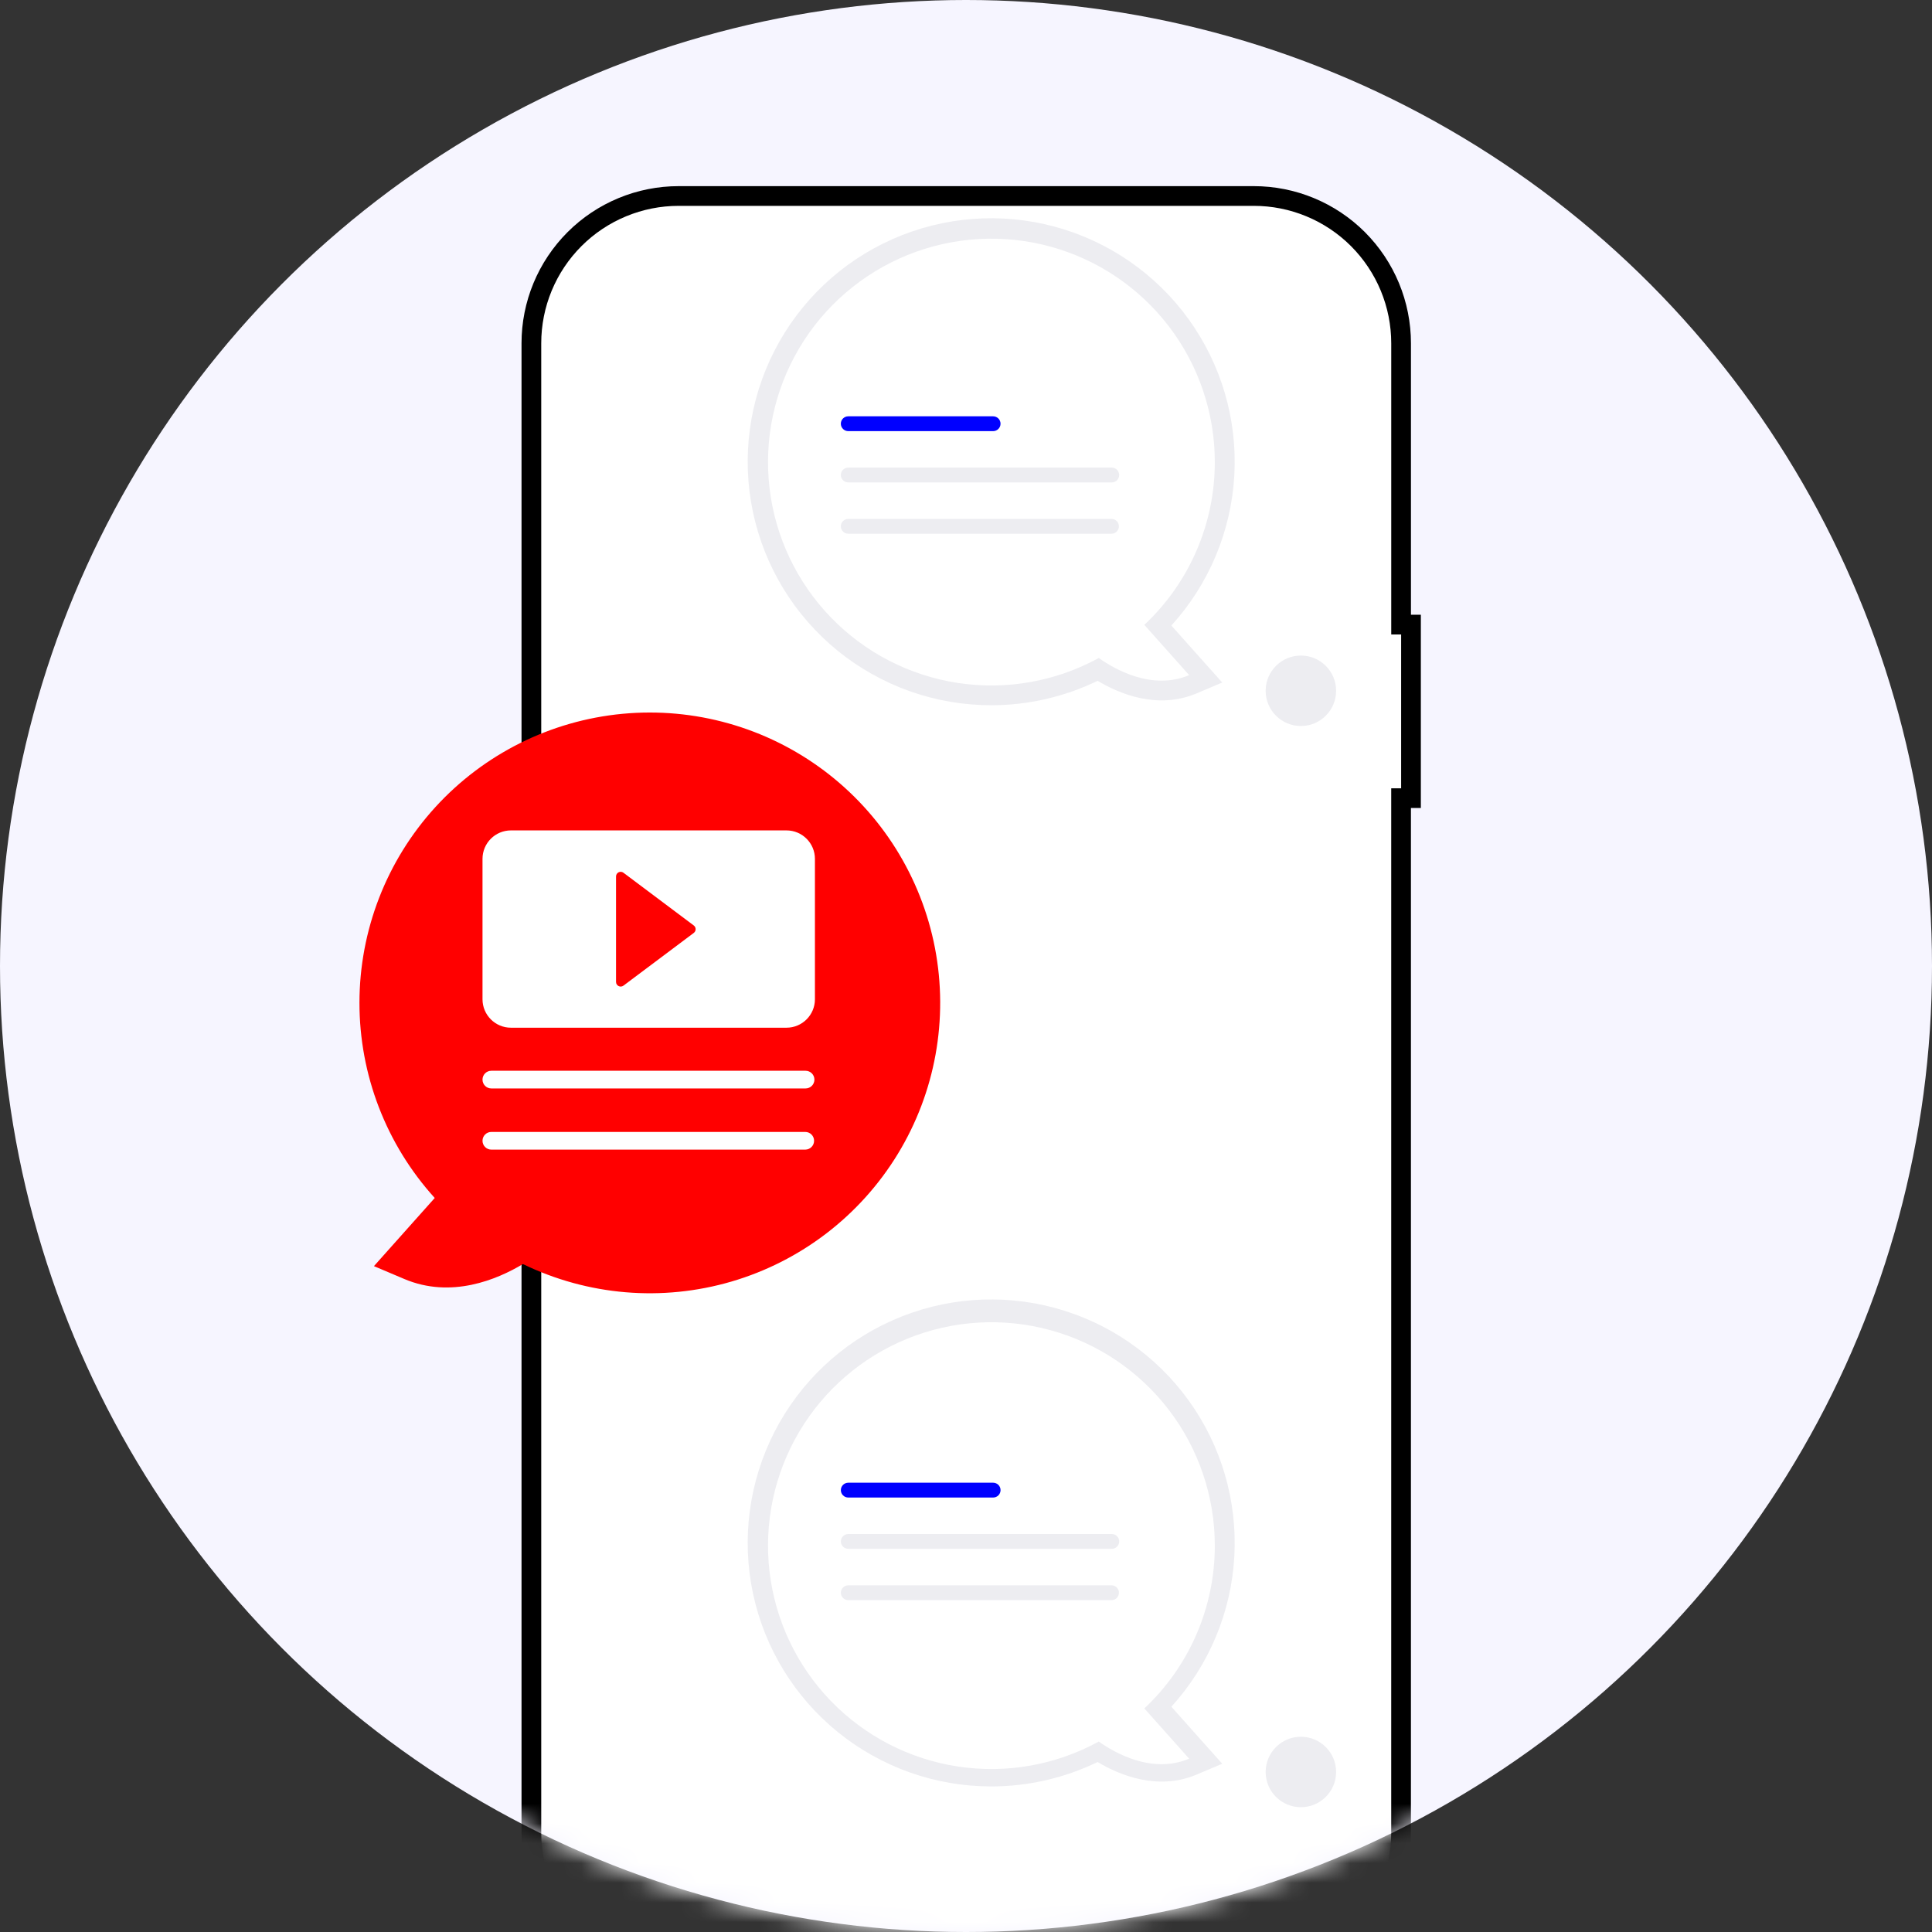 <svg width="98" height="98" viewBox="0 0 98 98" fill="none" xmlns="http://www.w3.org/2000/svg">
<rect x="0" y="0" width="98" height="98" fill="#333333" stroke="none"/>
<circle cx="49" cy="49" r="49" fill="#F6F5FF"/>
<mask id="mask0" style="mask-type:alpha" maskUnits="userSpaceOnUse" x="0" y="0" width="98" height="98">
<circle cx="49" cy="49" r="49" fill="#F6F5FF"/>
</mask>
<g mask="url(#mask0)">
<path d="M71.07 31.183V31.683H71.57H71.572L71.572 40.486H71.569H71.069V40.986V92.96C71.069 94.942 70.282 96.842 68.882 98.243C67.481 99.644 65.58 100.431 63.599 100.431H34.424C32.443 100.431 30.543 99.644 29.142 98.243C27.741 96.842 26.954 94.942 26.954 92.96V17.412C26.954 16.431 27.147 15.46 27.522 14.554C27.898 13.647 28.448 12.824 29.142 12.13C29.835 11.436 30.659 10.886 31.565 10.511C32.471 10.135 33.443 9.942 34.424 9.942H63.599C64.58 9.942 65.552 10.135 66.458 10.511C67.364 10.886 68.188 11.436 68.882 12.13C69.575 12.824 70.125 13.647 70.501 14.554C70.876 15.46 71.07 16.431 71.07 17.412V31.183Z" fill="white"/>
<path d="M71.07 31.183V31.683H71.57H71.572L71.572 40.486H71.569H71.069V40.986V92.96C71.069 94.942 70.282 96.842 68.882 98.243C67.481 99.644 65.58 100.431 63.599 100.431H34.424C32.443 100.431 30.543 99.644 29.142 98.243C27.741 96.842 26.954 94.942 26.954 92.96V17.412C26.954 16.431 27.147 15.46 27.522 14.554C27.898 13.647 28.448 12.824 29.142 12.13C29.835 11.436 30.659 10.886 31.565 10.511C32.471 10.135 33.443 9.942 34.424 9.942H63.599C64.58 9.942 65.552 10.135 66.458 10.511C67.364 10.886 68.188 11.436 68.882 12.13C69.575 12.824 70.125 13.647 70.501 14.554C70.876 15.46 71.07 16.431 71.07 17.412V31.183Z" fill="white"/>
<path d="M71.07 31.183V31.683H71.57H71.572L71.572 40.486H71.569H71.069V40.986V92.96C71.069 94.942 70.282 96.842 68.882 98.243C67.481 99.644 65.58 100.431 63.599 100.431H34.424C32.443 100.431 30.543 99.644 29.142 98.243C27.741 96.842 26.954 94.942 26.954 92.96V17.412C26.954 16.431 27.147 15.46 27.522 14.554C27.898 13.647 28.448 12.824 29.142 12.13C29.835 11.436 30.659 10.886 31.565 10.511C32.471 10.135 33.443 9.942 34.424 9.942H63.599C64.58 9.942 65.552 10.135 66.458 10.511C67.364 10.886 68.188 11.436 68.882 12.13C69.575 12.824 70.125 13.647 70.501 14.554C70.876 15.46 71.07 16.431 71.07 17.412V31.183Z" stroke="black"/>
<path d="M63.921 11.516H60.113C60.288 11.945 60.355 12.411 60.308 12.872C60.26 13.334 60.1 13.776 59.842 14.161C59.583 14.546 59.234 14.861 58.824 15.079C58.415 15.297 57.959 15.411 57.495 15.411H40.781C40.317 15.411 39.86 15.297 39.451 15.079C39.042 14.861 38.692 14.546 38.434 14.161C38.175 13.776 38.015 13.334 37.968 12.872C37.92 12.411 37.987 11.945 38.162 11.516H34.605C33.027 11.516 31.513 12.143 30.397 13.259C29.28 14.375 28.653 15.889 28.653 17.468V92.905C28.653 94.483 29.28 95.997 30.397 97.114C31.513 98.23 33.027 98.857 34.605 98.857H63.921C64.703 98.857 65.477 98.703 66.199 98.404C66.921 98.105 67.577 97.666 68.13 97.114C68.683 96.561 69.121 95.905 69.42 95.183C69.719 94.46 69.873 93.686 69.873 92.905V17.468C69.873 16.686 69.719 15.912 69.42 15.19C69.121 14.468 68.683 13.812 68.13 13.259C67.577 12.706 66.921 12.268 66.199 11.969C65.477 11.67 64.703 11.516 63.921 11.516Z" fill="white"/>
<path d="M50.284 90.616C47.451 90.618 44.704 89.645 42.503 87.862C40.302 86.079 38.781 83.594 38.194 80.823C37.608 78.052 37.992 75.163 39.281 72.641C40.571 70.119 42.688 68.117 45.279 66.971C47.869 65.824 50.774 65.603 53.508 66.344C56.242 67.084 58.639 68.742 60.296 71.04C61.953 73.337 62.77 76.134 62.61 78.962C62.45 81.79 61.323 84.477 59.417 86.573L61.997 89.465L60.709 90.011C58.718 90.855 56.77 90.033 55.676 89.377C53.995 90.192 52.152 90.616 50.284 90.616ZM50.284 67.944C48.709 67.944 47.154 68.305 45.74 68.998C44.325 69.691 43.088 70.698 42.122 71.943C41.157 73.187 40.488 74.636 40.168 76.179C39.848 77.721 39.885 79.316 40.276 80.842C40.667 82.368 41.401 83.784 42.423 84.983C43.445 86.182 44.728 87.131 46.173 87.758C47.618 88.385 49.187 88.674 50.761 88.601C52.334 88.529 53.87 88.098 55.252 87.341L55.803 87.039L56.315 87.403C56.901 87.829 57.566 88.133 58.27 88.298L56.647 86.478L57.359 85.81C58.392 84.847 59.215 83.681 59.776 82.385C60.337 81.089 60.624 79.69 60.618 78.278C60.615 75.538 59.525 72.911 57.588 70.974C55.651 69.037 53.024 67.947 50.284 67.944Z" fill="#EDEDF1"/>
<path d="M61.621 78.397C61.62 75.914 60.803 73.499 59.296 71.525C57.789 69.551 55.675 68.127 53.28 67.472C50.884 66.816 48.34 66.966 46.038 67.898C43.736 68.83 41.803 70.492 40.538 72.629C39.273 74.766 38.745 77.26 39.035 79.726C39.325 82.193 40.418 84.496 42.145 86.281C43.871 88.066 46.137 89.234 48.592 89.606C51.048 89.978 53.557 89.533 55.735 88.339C56.519 88.897 58.431 90.009 60.319 89.208L58.046 86.659C59.176 85.601 60.076 84.321 60.691 82.9C61.306 81.478 61.623 79.946 61.621 78.397Z" fill="white"/>
<path d="M50.377 75.21H43.029C42.821 75.21 42.652 75.378 42.652 75.586C42.652 75.794 42.821 75.962 43.029 75.962H50.377C50.584 75.962 50.753 75.794 50.753 75.586C50.753 75.378 50.584 75.21 50.377 75.21Z" fill="#0000FF"/>
<path d="M56.395 77.812H43.029C42.822 77.812 42.653 77.98 42.653 78.188C42.653 78.396 42.822 78.564 43.029 78.564H56.395C56.603 78.564 56.772 78.396 56.772 78.188C56.772 77.98 56.603 77.812 56.395 77.812Z" fill="#EDEDF1"/>
<path d="M56.382 80.414H43.029C42.822 80.414 42.653 80.583 42.653 80.79C42.653 80.998 42.822 81.166 43.029 81.166H56.382C56.589 81.166 56.758 80.998 56.758 80.79C56.758 80.583 56.589 80.414 56.382 80.414Z" fill="#EDEDF1"/>
<path d="M50.284 35.773C47.451 35.774 44.704 34.802 42.503 33.019C40.302 31.236 38.781 28.75 38.194 25.979C37.608 23.208 37.992 20.319 39.281 17.797C40.571 15.276 42.688 13.274 45.279 12.127C47.869 10.981 50.774 10.759 53.508 11.5C56.242 12.241 58.639 13.899 60.296 16.196C61.953 18.494 62.77 21.291 62.61 24.119C62.45 26.947 61.323 29.634 59.417 31.73L61.997 34.621L60.709 35.167C58.718 36.012 56.77 35.19 55.676 34.534C53.995 35.349 52.152 35.772 50.284 35.773ZM50.284 13.1C48.709 13.101 47.154 13.461 45.74 14.154C44.325 14.848 43.088 15.855 42.122 17.099C41.157 18.344 40.488 19.793 40.168 21.335C39.848 22.877 39.885 24.473 40.276 25.998C40.667 27.524 41.401 28.941 42.423 30.14C43.445 31.338 44.728 32.287 46.173 32.914C47.618 33.542 49.187 33.83 50.761 33.758C52.334 33.686 53.87 33.255 55.252 32.498L55.803 32.195L56.315 32.56C56.901 32.986 57.566 33.29 58.27 33.454L56.647 31.635L57.359 30.966C58.392 30.004 59.215 28.837 59.776 27.541C60.337 26.245 60.624 24.847 60.618 23.434C60.615 20.695 59.525 18.068 57.588 16.131C55.651 14.193 53.024 13.103 50.284 13.1V13.1Z" fill="#EDEDF1"/>
<path d="M61.621 23.434C61.62 20.951 60.803 18.536 59.296 16.562C57.789 14.588 55.675 13.164 53.28 12.509C50.884 11.853 48.34 12.003 46.038 12.935C43.736 13.867 41.803 15.529 40.538 17.666C39.273 19.803 38.745 22.297 39.035 24.763C39.325 27.23 40.418 29.532 42.145 31.317C43.871 33.102 46.137 34.271 48.592 34.643C51.048 35.015 53.557 34.57 55.735 33.376C56.519 33.934 58.431 35.046 60.319 34.245L58.046 31.696C59.176 30.637 60.077 29.358 60.691 27.936C61.306 26.515 61.623 24.983 61.621 23.434Z" fill="white"/>
<path d="M50.376 21.117H43.028C42.82 21.117 42.651 21.285 42.651 21.493C42.651 21.701 42.82 21.869 43.028 21.869H50.376C50.583 21.869 50.752 21.701 50.752 21.493C50.752 21.285 50.583 21.117 50.376 21.117Z" fill="#0000FF"/>
<path d="M56.394 23.719H43.028C42.82 23.719 42.651 23.887 42.651 24.095C42.651 24.303 42.82 24.471 43.028 24.471H56.394C56.601 24.471 56.77 24.303 56.77 24.095C56.77 23.887 56.601 23.719 56.394 23.719Z" fill="#EDEDF1"/>
<path d="M56.38 26.321H43.028C42.82 26.321 42.651 26.489 42.651 26.697C42.651 26.905 42.82 27.073 43.028 27.073H56.38C56.587 27.073 56.756 26.905 56.756 26.697C56.756 26.489 56.587 26.321 56.38 26.321Z" fill="#EDEDF1"/>
<path d="M65.987 36.827C66.974 36.827 67.774 36.026 67.774 35.04C67.774 34.053 66.974 33.253 65.987 33.253C65 33.253 64.2 34.053 64.2 35.04C64.2 36.026 65 36.827 65.987 36.827Z" fill="#EDEDF1"/>
<path d="M65.987 91.67C66.974 91.67 67.774 90.87 67.774 89.883C67.774 88.897 66.974 88.096 65.987 88.096C65 88.096 64.2 88.897 64.2 89.883C64.2 90.87 65 91.67 65.987 91.67Z" fill="#EDEDF1"/>
<path d="M26.525 64.119C25.217 64.904 22.887 65.886 20.507 64.876L18.968 64.224L22.052 60.767C19.591 58.053 18.229 54.52 18.233 50.856C18.237 47.193 19.605 43.663 22.072 40.954C24.539 38.246 27.926 36.554 31.573 36.208C35.22 35.863 38.865 36.889 41.796 39.086C44.727 41.283 46.734 44.494 47.426 48.091C48.117 51.689 47.444 55.415 45.536 58.542C43.628 61.669 40.623 63.974 37.108 65.005C33.593 66.036 29.82 65.72 26.525 64.119H26.525Z" fill="#FF0000"/>
<path d="M39.893 42.122H25.918C25.121 42.122 24.475 42.769 24.475 43.566V50.686C24.475 51.484 25.121 52.13 25.918 52.13H39.893C40.691 52.13 41.337 51.484 41.337 50.686V43.566C41.337 42.769 40.691 42.122 39.893 42.122Z" fill="white"/>
<path d="M40.862 54.314H24.923C24.675 54.314 24.475 54.515 24.475 54.763C24.475 55.011 24.675 55.211 24.923 55.211H40.862C41.11 55.211 41.311 55.011 41.311 54.763C41.311 54.515 41.11 54.314 40.862 54.314Z" fill="white"/>
<path d="M40.846 57.417H24.923C24.675 57.417 24.475 57.618 24.475 57.865C24.475 58.113 24.675 58.314 24.923 58.314H40.846C41.094 58.314 41.294 58.113 41.294 57.865C41.294 57.618 41.094 57.417 40.846 57.417Z" fill="white"/>
<path d="M31.625 49.996C31.47 50.113 31.248 50.002 31.248 49.807V44.459C31.248 44.264 31.47 44.153 31.625 44.27L35.191 46.944C35.317 47.039 35.317 47.227 35.191 47.322L31.625 49.996Z" fill="#FF0000"/>
</g>
</svg>
